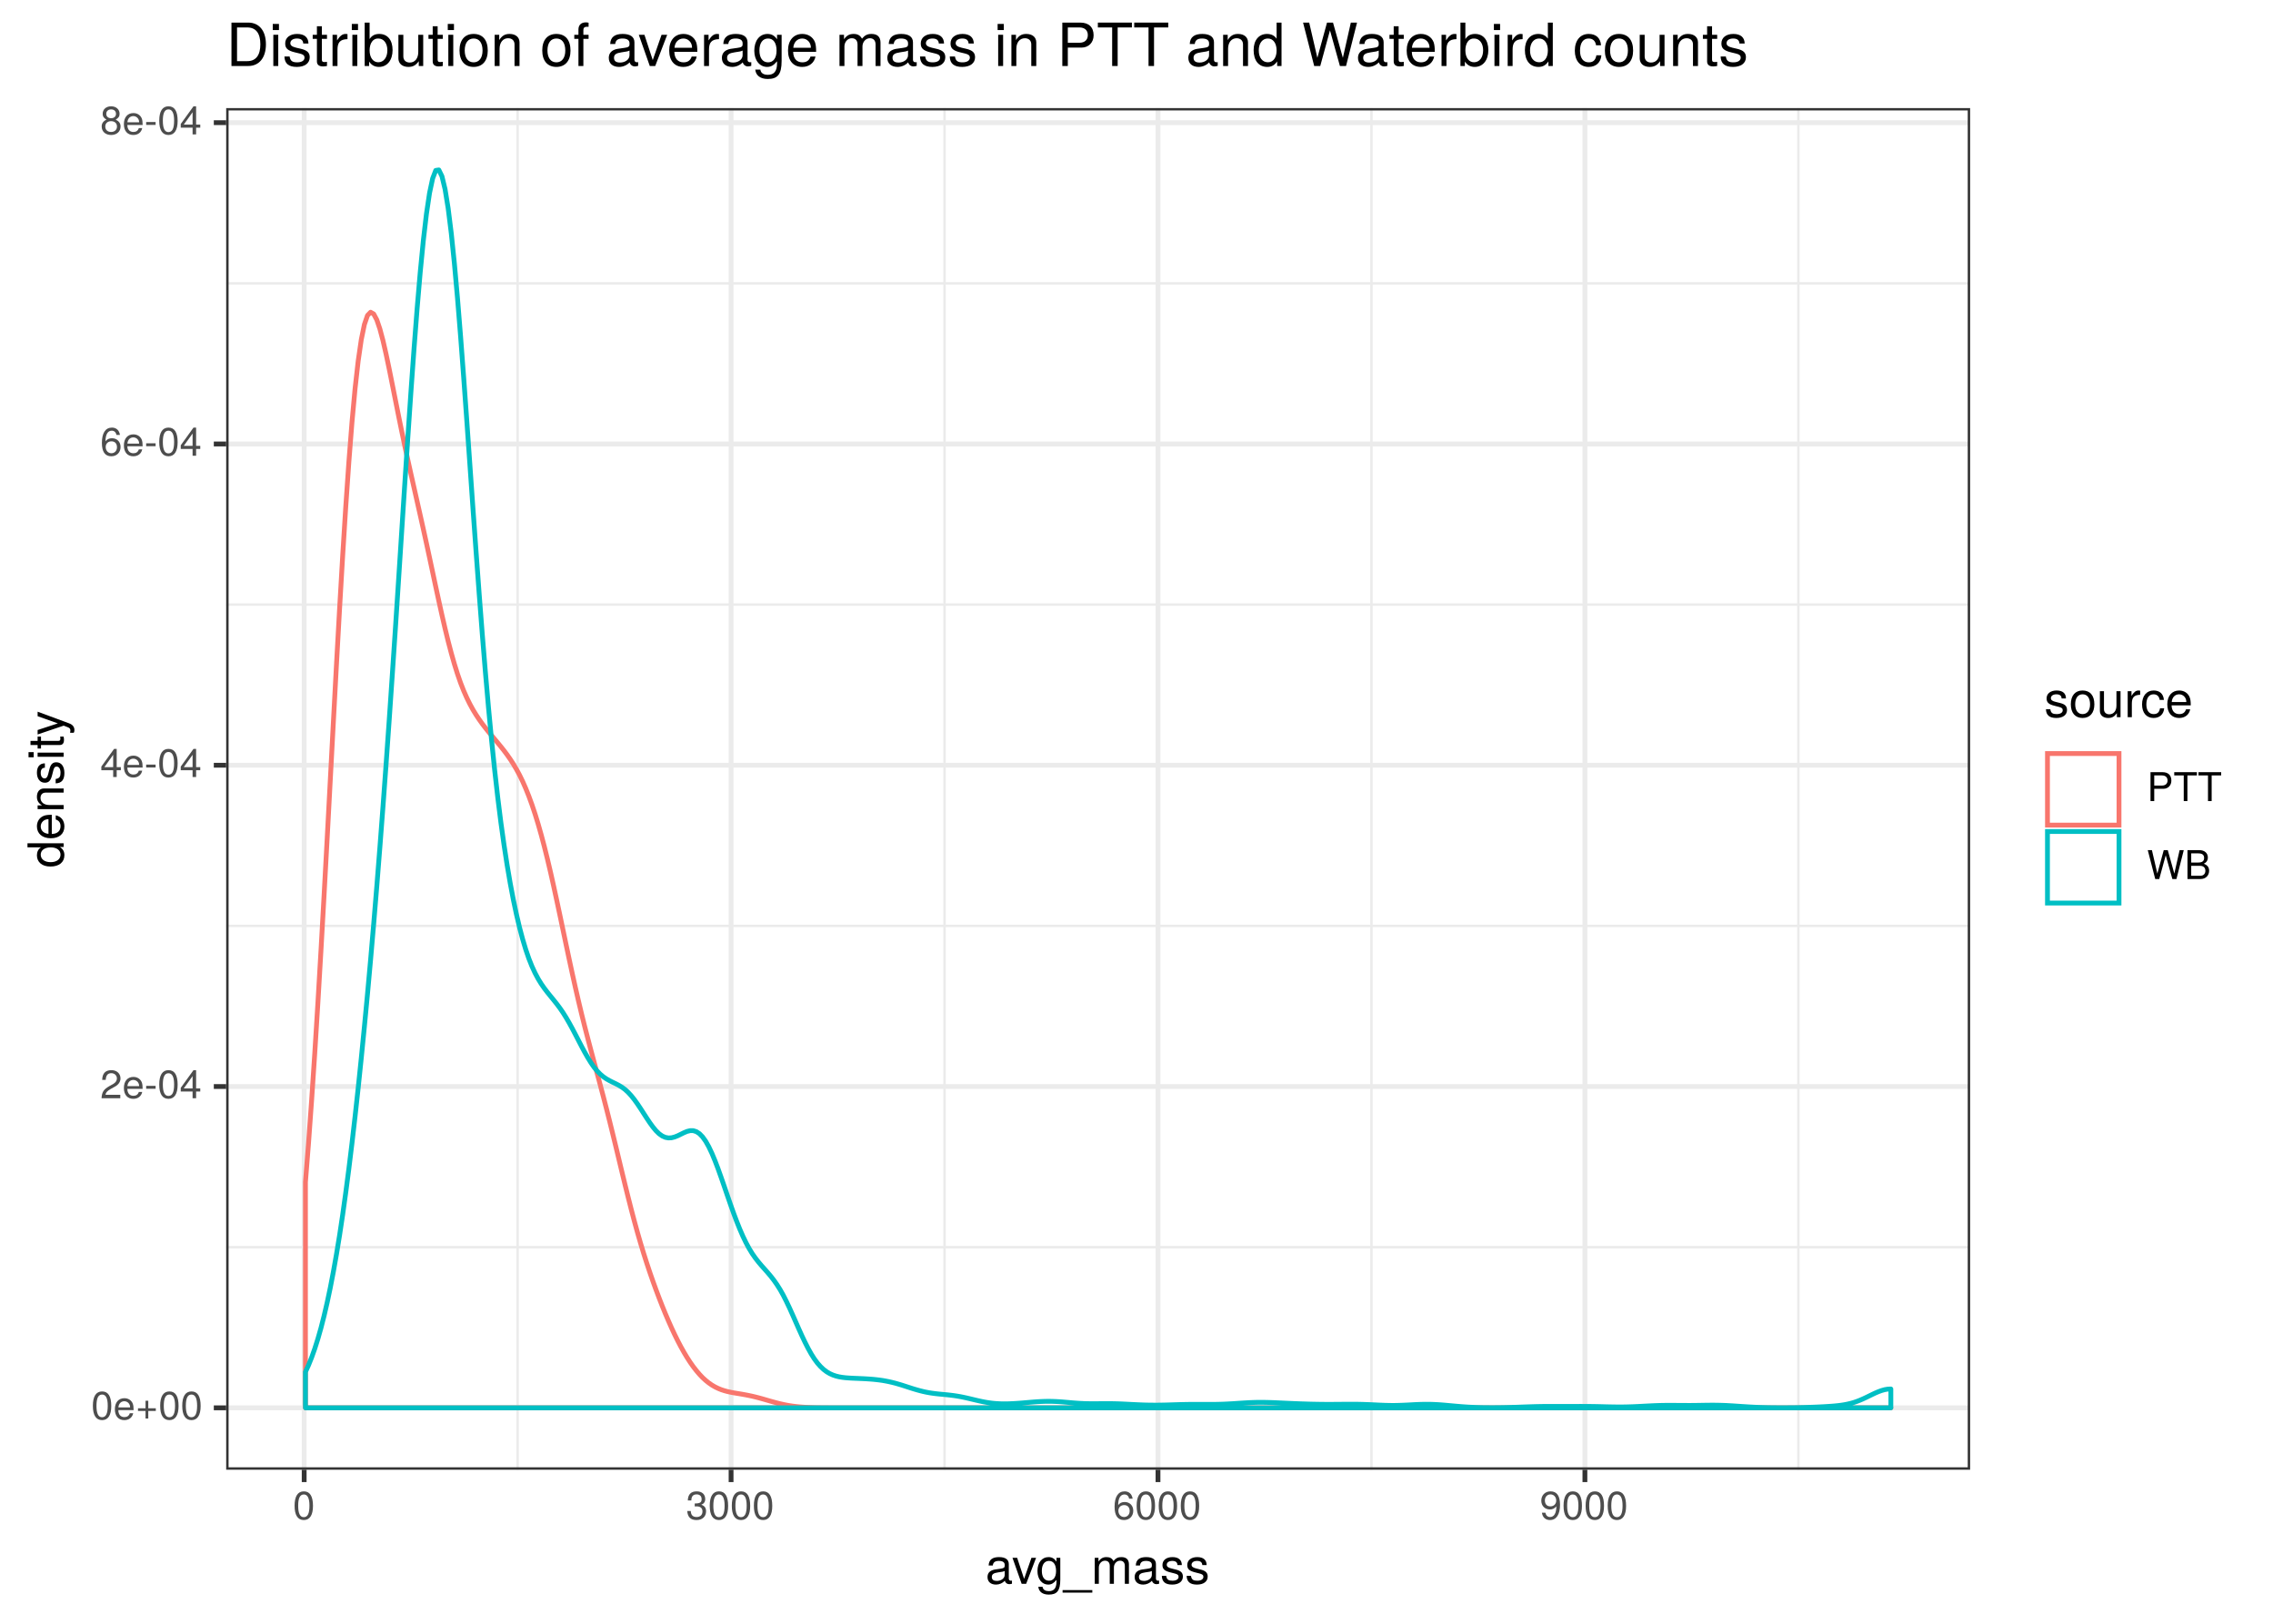 <?xml version="1.0" encoding="UTF-8"?>
<svg xmlns="http://www.w3.org/2000/svg" xmlns:xlink="http://www.w3.org/1999/xlink" width="504pt" height="360pt" viewBox="0 0 504 360" version="1.1">
<defs>
<g>
<symbol overflow="visible" id="glyph0-0">
<path style="stroke:none;" d=""/>
</symbol>
<symbol overflow="visible" id="glyph0-1">
<path style="stroke:none;" d="M 4.453 -3 C 4.453 -5.156 3.781 -6.234 2.422 -6.234 C 1.078 -6.234 0.375 -5.141 0.375 -3.047 C 0.375 -0.953 1.078 0.125 2.422 0.125 C 3.734 0.125 4.453 -0.953 4.453 -3 Z M 3.672 -3.062 C 3.672 -1.297 3.266 -0.516 2.406 -0.516 C 1.578 -0.516 1.172 -1.344 1.172 -3.047 C 1.172 -4.75 1.578 -5.547 2.422 -5.547 C 3.25 -5.547 3.672 -4.734 3.672 -3.062 Z M 3.672 -3.062 "/>
</symbol>
<symbol overflow="visible" id="glyph0-2">
<path style="stroke:none;" d="M 4.516 -2.094 C 4.516 -2.766 4.453 -3.188 4.328 -3.531 C 4.031 -4.281 3.328 -4.734 2.469 -4.734 C 1.172 -4.734 0.359 -3.797 0.359 -2.281 C 0.359 -0.766 1.156 0.125 2.453 0.125 C 3.5 0.125 4.234 -0.469 4.422 -1.406 L 3.672 -1.406 C 3.469 -0.797 3.062 -0.547 2.469 -0.547 C 1.703 -0.547 1.141 -1.031 1.125 -2.094 Z M 3.734 -2.75 C 3.734 -2.75 3.734 -2.703 3.719 -2.688 L 1.141 -2.688 C 1.203 -3.516 1.719 -4.062 2.453 -4.062 C 3.172 -4.062 3.734 -3.469 3.734 -2.75 Z M 3.734 -2.75 "/>
</symbol>
<symbol overflow="visible" id="glyph0-3">
<path style="stroke:none;" d="M 4.547 -1.906 L 4.547 -2.5 L 2.875 -2.5 L 2.875 -4.172 L 2.266 -4.172 L 2.266 -2.5 L 0.594 -2.5 L 0.594 -1.906 L 2.266 -1.906 L 2.266 -0.234 L 2.875 -0.234 L 2.875 -1.906 Z M 4.547 -1.906 "/>
</symbol>
<symbol overflow="visible" id="glyph0-4">
<path style="stroke:none;" d="M 4.5 -4.406 C 4.5 -5.469 3.672 -6.234 2.5 -6.234 C 1.219 -6.234 0.484 -5.594 0.438 -4.078 L 1.219 -4.078 C 1.281 -5.125 1.703 -5.562 2.469 -5.562 C 3.172 -5.562 3.703 -5.062 3.703 -4.391 C 3.703 -3.891 3.406 -3.469 2.859 -3.156 L 2.047 -2.703 C 0.75 -1.969 0.375 -1.375 0.297 0 L 4.453 0 L 4.453 -0.766 L 1.172 -0.766 C 1.25 -1.281 1.531 -1.594 2.297 -2.047 L 3.172 -2.531 C 4.047 -2.984 4.5 -3.641 4.5 -4.406 Z M 4.5 -4.406 "/>
</symbol>
<symbol overflow="visible" id="glyph0-5">
<path style="stroke:none;" d="M 2.5 -2.109 L 2.5 -2.75 L 0.406 -2.75 L 0.406 -2.109 Z M 2.5 -2.109 "/>
</symbol>
<symbol overflow="visible" id="glyph0-6">
<path style="stroke:none;" d="M 4.578 -1.5 L 4.578 -2.188 L 3.656 -2.188 L 3.656 -6.234 L 3.078 -6.234 L 0.25 -2.312 L 0.25 -1.5 L 2.875 -1.5 L 2.875 0 L 3.656 0 L 3.656 -1.5 Z M 2.875 -2.188 L 0.922 -2.188 L 2.875 -4.922 Z M 2.875 -2.188 "/>
</symbol>
<symbol overflow="visible" id="glyph0-7">
<path style="stroke:none;" d="M 4.516 -1.938 C 4.516 -3.094 3.719 -3.875 2.609 -3.875 C 1.984 -3.875 1.5 -3.641 1.172 -3.188 C 1.172 -4.703 1.672 -5.547 2.562 -5.547 C 3.109 -5.547 3.484 -5.203 3.609 -4.609 L 4.375 -4.609 C 4.234 -5.625 3.562 -6.234 2.609 -6.234 C 1.156 -6.234 0.375 -5.016 0.375 -2.844 C 0.375 -0.891 1.047 0.125 2.469 0.125 C 3.656 0.125 4.516 -0.719 4.516 -1.938 Z M 3.719 -1.875 C 3.719 -1.094 3.188 -0.547 2.484 -0.547 C 1.766 -0.547 1.219 -1.125 1.219 -1.922 C 1.219 -2.688 1.734 -3.188 2.5 -3.188 C 3.25 -3.188 3.719 -2.703 3.719 -1.875 Z M 3.719 -1.875 "/>
</symbol>
<symbol overflow="visible" id="glyph0-8">
<path style="stroke:none;" d="M 4.516 -1.766 C 4.516 -2.453 4.156 -2.938 3.438 -3.281 C 4.078 -3.672 4.297 -3.984 4.297 -4.578 C 4.297 -5.547 3.531 -6.234 2.422 -6.234 C 1.312 -6.234 0.547 -5.547 0.547 -4.578 C 0.547 -4 0.75 -3.672 1.391 -3.281 C 0.672 -2.938 0.328 -2.453 0.328 -1.766 C 0.328 -0.625 1.188 0.125 2.422 0.125 C 3.656 0.125 4.516 -0.625 4.516 -1.766 Z M 3.5 -4.562 C 3.5 -3.969 3.062 -3.594 2.422 -3.594 C 1.766 -3.594 1.344 -3.969 1.344 -4.562 C 1.344 -5.156 1.766 -5.547 2.422 -5.547 C 3.078 -5.547 3.5 -5.156 3.5 -4.562 Z M 3.719 -1.75 C 3.719 -1.016 3.188 -0.547 2.406 -0.547 C 1.641 -0.547 1.125 -1.016 1.125 -1.75 C 1.125 -2.484 1.641 -2.938 2.422 -2.938 C 3.188 -2.938 3.719 -2.484 3.719 -1.75 Z M 3.719 -1.75 "/>
</symbol>
<symbol overflow="visible" id="glyph0-9">
<path style="stroke:none;" d="M 4.453 -1.812 C 4.453 -2.562 4.141 -3.016 3.391 -3.266 C 3.969 -3.5 4.266 -3.891 4.266 -4.516 C 4.266 -5.594 3.547 -6.234 2.359 -6.234 C 1.109 -6.234 0.438 -5.547 0.406 -4.219 L 1.188 -4.219 C 1.203 -5.141 1.578 -5.562 2.375 -5.562 C 3.062 -5.562 3.469 -5.156 3.469 -4.5 C 3.469 -3.828 3.188 -3.547 1.938 -3.547 L 1.938 -2.906 L 2.359 -2.906 C 3.219 -2.906 3.656 -2.5 3.656 -1.797 C 3.656 -1.016 3.172 -0.547 2.359 -0.547 C 1.516 -0.547 1.109 -0.969 1.062 -1.875 L 0.281 -1.875 C 0.375 -0.5 1.062 0.125 2.344 0.125 C 3.625 0.125 4.453 -0.641 4.453 -1.812 Z M 4.453 -1.812 "/>
</symbol>
<symbol overflow="visible" id="glyph0-10">
<path style="stroke:none;" d="M 4.484 -3.266 C 4.484 -5.219 3.797 -6.234 2.375 -6.234 C 1.188 -6.234 0.328 -5.391 0.328 -4.172 C 0.328 -3.016 1.125 -2.219 2.25 -2.219 C 2.844 -2.219 3.266 -2.438 3.672 -2.922 C 3.672 -1.406 3.172 -0.547 2.281 -0.547 C 1.734 -0.547 1.359 -0.891 1.234 -1.5 L 0.469 -1.5 C 0.609 -0.469 1.281 0.125 2.234 0.125 C 3.688 0.125 4.484 -1.109 4.484 -3.266 Z M 3.641 -4.188 C 3.641 -3.422 3.094 -2.906 2.344 -2.906 C 1.594 -2.906 1.125 -3.391 1.125 -4.234 C 1.125 -5.016 1.656 -5.562 2.359 -5.562 C 3.094 -5.562 3.641 -5 3.641 -4.188 Z M 3.641 -4.188 "/>
</symbol>
<symbol overflow="visible" id="glyph0-11">
<path style="stroke:none;" d="M 5.422 -4.531 C 5.422 -5.734 4.719 -6.406 3.453 -6.406 L 0.797 -6.406 L 0.797 0 L 1.625 0 L 1.625 -2.719 L 3.641 -2.719 C 4.688 -2.719 5.422 -3.469 5.422 -4.531 Z M 4.578 -4.562 C 4.578 -3.859 4.109 -3.438 3.328 -3.438 L 1.625 -3.438 L 1.625 -5.688 L 3.328 -5.688 C 4.109 -5.688 4.578 -5.266 4.578 -4.562 Z M 4.578 -4.562 "/>
</symbol>
<symbol overflow="visible" id="glyph0-12">
<path style="stroke:none;" d="M 5.219 -5.688 L 5.219 -6.406 L 0.188 -6.406 L 0.188 -5.688 L 2.297 -5.688 L 2.297 0 L 3.109 0 L 3.109 -5.688 Z M 5.219 -5.688 "/>
</symbol>
<symbol overflow="visible" id="glyph0-13">
<path style="stroke:none;" d="M 8.172 -6.406 L 7.25 -6.406 L 6.078 -1.203 L 4.625 -6.406 L 3.734 -6.406 L 2.312 -1.203 L 1.109 -6.406 L 0.188 -6.406 L 1.844 0 L 2.734 0 L 4.172 -5.266 L 5.641 0 L 6.547 0 Z M 8.172 -6.406 "/>
</symbol>
<symbol overflow="visible" id="glyph0-14">
<path style="stroke:none;" d="M 5.484 -1.828 C 5.484 -2.609 5.125 -3.062 4.312 -3.391 C 4.891 -3.656 5.203 -4.141 5.203 -4.781 C 5.203 -5.719 4.516 -6.406 3.297 -6.406 L 0.688 -6.406 L 0.688 0 L 3.594 0 C 4.734 0 5.484 -0.781 5.484 -1.828 Z M 4.375 -4.672 C 4.375 -4.016 4 -3.656 3.094 -3.656 L 1.516 -3.656 L 1.516 -5.688 L 3.094 -5.688 C 4 -5.688 4.375 -5.328 4.375 -4.672 Z M 4.656 -1.828 C 4.656 -1.203 4.281 -0.719 3.516 -0.719 L 1.516 -0.719 L 1.516 -2.922 L 3.516 -2.922 C 4.281 -2.922 4.656 -2.453 4.656 -1.828 Z M 4.656 -1.828 "/>
</symbol>
<symbol overflow="visible" id="glyph1-0">
<path style="stroke:none;" d=""/>
</symbol>
<symbol overflow="visible" id="glyph1-1">
<path style="stroke:none;" d="M 5.891 -0.016 L 5.891 -0.719 C 5.781 -0.688 5.734 -0.688 5.688 -0.688 C 5.375 -0.688 5.188 -0.859 5.188 -1.141 L 5.188 -4.359 C 5.188 -5.375 4.438 -5.922 3.031 -5.922 C 1.625 -5.922 0.766 -5.391 0.719 -4.062 L 1.641 -4.062 C 1.719 -4.766 2.141 -5.078 2.984 -5.078 C 3.812 -5.078 4.281 -4.781 4.281 -4.219 L 4.281 -3.984 C 4.281 -3.594 4.047 -3.438 3.328 -3.344 C 2.031 -3.172 1.828 -3.141 1.469 -2.984 C 0.797 -2.719 0.469 -2.203 0.469 -1.5 C 0.469 -0.453 1.188 0.172 2.359 0.172 C 3.094 0.172 3.812 -0.141 4.312 -0.688 C 4.406 -0.234 4.812 0.078 5.266 0.078 C 5.438 0.078 5.594 0.062 5.891 -0.016 Z M 4.281 -1.984 C 4.281 -1.172 3.438 -0.641 2.547 -0.641 C 1.844 -0.641 1.422 -0.891 1.422 -1.516 C 1.422 -2.125 1.828 -2.391 2.812 -2.531 C 3.766 -2.656 3.969 -2.703 4.281 -2.844 Z M 4.281 -1.984 "/>
</symbol>
<symbol overflow="visible" id="glyph1-2">
<path style="stroke:none;" d="M 5.344 -5.766 L 4.312 -5.766 L 2.688 -1.094 L 1.141 -5.766 L 0.109 -5.766 L 2.141 0 L 3.141 0 Z M 5.344 -5.766 "/>
</symbol>
<symbol overflow="visible" id="glyph1-3">
<path style="stroke:none;" d="M 5.375 -0.953 L 5.375 -5.766 L 4.531 -5.766 L 4.531 -4.922 C 4.062 -5.609 3.516 -5.922 2.766 -5.922 C 1.312 -5.922 0.312 -4.703 0.312 -2.828 C 0.312 -1.016 1.344 0.172 2.688 0.172 C 3.422 0.172 3.922 -0.141 4.531 -0.875 L 4.531 -0.484 C 4.531 1.047 3.906 1.625 2.844 1.625 C 2.109 1.625 1.547 1.359 1.438 0.656 L 0.5 0.656 C 0.609 1.75 1.453 2.391 2.812 2.391 C 4.609 2.391 5.375 1.594 5.375 -0.953 Z M 4.438 -2.844 C 4.438 -1.469 3.844 -0.688 2.875 -0.688 C 1.875 -0.688 1.281 -1.484 1.281 -2.875 C 1.281 -4.266 1.891 -5.078 2.875 -5.078 C 3.859 -5.078 4.438 -4.25 4.438 -2.844 Z M 4.438 -2.844 "/>
</symbol>
<symbol overflow="visible" id="glyph1-4">
<path style="stroke:none;" d="M 6.359 1.953 L 6.359 1.391 L -0.234 1.391 L -0.234 1.953 Z M 6.359 1.953 "/>
</symbol>
<symbol overflow="visible" id="glyph1-5">
<path style="stroke:none;" d="M 8.359 0 L 8.359 -4.328 C 8.359 -5.359 7.781 -5.922 6.703 -5.922 C 5.938 -5.922 5.484 -5.703 4.938 -5.047 C 4.594 -5.672 4.141 -5.922 3.391 -5.922 C 2.625 -5.922 2.109 -5.641 1.609 -4.953 L 1.609 -5.766 L 0.781 -5.766 L 0.781 0 L 1.688 0 L 1.688 -3.625 C 1.688 -4.453 2.297 -5.125 3.047 -5.125 C 3.734 -5.125 4.109 -4.703 4.109 -3.969 L 4.109 0 L 5.031 0 L 5.031 -3.625 C 5.031 -4.453 5.641 -5.125 6.391 -5.125 C 7.062 -5.125 7.453 -4.703 7.453 -3.969 L 7.453 0 Z M 8.359 0 "/>
</symbol>
<symbol overflow="visible" id="glyph1-6">
<path style="stroke:none;" d="M 5.047 -1.609 C 5.047 -2.469 4.562 -2.906 3.422 -3.172 L 2.547 -3.391 C 1.797 -3.562 1.469 -3.812 1.469 -4.219 C 1.469 -4.734 1.953 -5.078 2.688 -5.078 C 3.438 -5.078 3.828 -4.766 3.844 -4.156 L 4.812 -4.156 C 4.812 -5.297 4.062 -5.922 2.734 -5.922 C 1.391 -5.922 0.516 -5.234 0.516 -4.172 C 0.516 -3.266 0.984 -2.844 2.344 -2.516 L 3.203 -2.297 C 3.844 -2.141 4.094 -1.953 4.094 -1.547 C 4.094 -1 3.547 -0.688 2.75 -0.688 C 1.922 -0.688 1.469 -0.875 1.344 -1.766 L 0.375 -1.766 C 0.422 -0.422 1.172 0.172 2.672 0.172 C 4.125 0.172 5.047 -0.5 5.047 -1.609 Z M 5.047 -1.609 "/>
</symbol>
<symbol overflow="visible" id="glyph1-7">
<path style="stroke:none;" d="M 5.609 -2.844 C 5.609 -4.828 4.656 -5.922 2.984 -5.922 C 1.375 -5.922 0.391 -4.812 0.391 -2.875 C 0.391 -0.953 1.359 0.172 3 0.172 C 4.625 0.172 5.609 -0.953 5.609 -2.844 Z M 4.656 -2.844 C 4.656 -1.5 4.016 -0.688 3 -0.688 C 1.984 -0.688 1.359 -1.484 1.359 -2.875 C 1.359 -4.266 1.984 -5.078 3 -5.078 C 4.031 -5.078 4.656 -4.281 4.656 -2.844 Z M 4.656 -2.844 "/>
</symbol>
<symbol overflow="visible" id="glyph1-8">
<path style="stroke:none;" d="M 5.297 0 L 5.297 -5.766 L 4.391 -5.766 L 4.391 -2.578 C 4.391 -1.406 3.766 -0.641 2.812 -0.641 C 2.094 -0.641 1.625 -1.078 1.625 -1.766 L 1.625 -5.766 L 0.719 -5.766 L 0.719 -1.406 C 0.719 -0.453 1.438 0.172 2.547 0.172 C 3.406 0.172 3.938 -0.125 4.484 -0.891 L 4.484 0 Z M 5.297 0 "/>
</symbol>
<symbol overflow="visible" id="glyph1-9">
<path style="stroke:none;" d="M 3.531 -4.969 L 3.531 -5.891 C 3.375 -5.922 3.297 -5.922 3.172 -5.922 C 2.578 -5.922 2.141 -5.578 1.609 -4.719 L 1.609 -5.766 L 0.766 -5.766 L 0.766 0 L 1.688 0 L 1.688 -2.984 C 1.688 -4.297 2.109 -4.938 3.531 -4.969 Z M 3.531 -4.969 "/>
</symbol>
<symbol overflow="visible" id="glyph1-10">
<path style="stroke:none;" d="M 5.25 -1.984 L 4.328 -1.984 C 4.172 -1.062 3.703 -0.688 2.922 -0.688 C 1.906 -0.688 1.297 -1.469 1.297 -2.828 C 1.297 -4.266 1.891 -5.078 2.891 -5.078 C 3.656 -5.078 4.141 -4.625 4.25 -3.828 L 5.188 -3.828 C 5.078 -5.234 4.188 -5.922 2.906 -5.922 C 1.359 -5.922 0.344 -4.734 0.344 -2.828 C 0.344 -0.969 1.328 0.172 2.891 0.172 C 4.266 0.172 5.141 -0.656 5.25 -1.984 Z M 5.25 -1.984 "/>
</symbol>
<symbol overflow="visible" id="glyph1-11">
<path style="stroke:none;" d="M 5.641 -2.625 C 5.641 -3.453 5.578 -3.984 5.406 -4.406 C 5.031 -5.359 4.156 -5.922 3.078 -5.922 C 1.469 -5.922 0.438 -4.734 0.438 -2.844 C 0.438 -0.953 1.438 0.172 3.062 0.172 C 4.375 0.172 5.297 -0.578 5.516 -1.75 L 4.594 -1.75 C 4.344 -0.984 3.828 -0.688 3.094 -0.688 C 2.141 -0.688 1.422 -1.297 1.391 -2.625 Z M 4.656 -3.438 C 4.656 -3.438 4.656 -3.391 4.656 -3.359 L 1.422 -3.359 C 1.5 -4.391 2.141 -5.078 3.062 -5.078 C 3.969 -5.078 4.656 -4.328 4.656 -3.438 Z M 4.656 -3.438 "/>
</symbol>
<symbol overflow="visible" id="glyph2-0">
<path style="stroke:none;" d=""/>
</symbol>
<symbol overflow="visible" id="glyph2-1">
<path style="stroke:none;" d="M 0 -5.438 L -8.016 -5.438 L -8.016 -4.531 L -5.031 -4.531 C -5.625 -4.141 -5.922 -3.531 -5.922 -2.766 C -5.922 -1.266 -4.781 -0.281 -2.938 -0.281 C -0.984 -0.281 0.172 -1.25 0.172 -2.797 C 0.172 -3.594 -0.125 -4.141 -0.844 -4.625 L 0 -4.625 Z M -2.859 -4.531 C -1.531 -4.531 -0.688 -3.891 -0.688 -2.922 C -0.688 -1.906 -1.547 -1.25 -2.875 -1.25 C -4.219 -1.25 -5.078 -1.906 -5.078 -2.922 C -5.078 -3.906 -4.188 -4.531 -2.859 -4.531 Z M -2.859 -4.531 "/>
</symbol>
<symbol overflow="visible" id="glyph2-2">
<path style="stroke:none;" d="M -2.625 -5.641 C -3.453 -5.641 -3.984 -5.578 -4.406 -5.406 C -5.359 -5.031 -5.922 -4.156 -5.922 -3.078 C -5.922 -1.469 -4.734 -0.438 -2.844 -0.438 C -0.953 -0.438 0.172 -1.438 0.172 -3.062 C 0.172 -4.375 -0.578 -5.297 -1.75 -5.516 L -1.75 -4.594 C -0.984 -4.344 -0.688 -3.828 -0.688 -3.094 C -0.688 -2.141 -1.297 -1.422 -2.625 -1.391 Z M -3.438 -4.656 C -3.438 -4.656 -3.391 -4.656 -3.359 -4.656 L -3.359 -1.422 C -4.391 -1.5 -5.078 -2.141 -5.078 -3.062 C -5.078 -3.969 -4.328 -4.656 -3.438 -4.656 Z M -3.438 -4.656 "/>
</symbol>
<symbol overflow="visible" id="glyph2-3">
<path style="stroke:none;" d="M 0 -5.359 L -4.359 -5.359 C -5.312 -5.359 -5.922 -4.641 -5.922 -3.531 C -5.922 -2.672 -5.594 -2.125 -4.797 -1.609 L -5.766 -1.609 L -5.766 -0.766 L 0 -0.766 L 0 -1.688 L -3.172 -1.688 C -4.359 -1.688 -5.125 -2.328 -5.125 -3.25 C -5.125 -3.984 -4.688 -4.438 -4 -4.438 L 0 -4.438 Z M 0 -5.359 "/>
</symbol>
<symbol overflow="visible" id="glyph2-4">
<path style="stroke:none;" d="M -1.609 -5.047 C -2.469 -5.047 -2.906 -4.562 -3.172 -3.422 L -3.391 -2.547 C -3.562 -1.797 -3.812 -1.469 -4.219 -1.469 C -4.734 -1.469 -5.078 -1.953 -5.078 -2.688 C -5.078 -3.438 -4.766 -3.828 -4.156 -3.844 L -4.156 -4.812 C -5.297 -4.812 -5.922 -4.062 -5.922 -2.734 C -5.922 -1.391 -5.234 -0.516 -4.172 -0.516 C -3.266 -0.516 -2.844 -0.984 -2.516 -2.344 L -2.297 -3.203 C -2.141 -3.844 -1.953 -4.094 -1.547 -4.094 C -1 -4.094 -0.688 -3.547 -0.688 -2.75 C -0.688 -1.922 -0.875 -1.469 -1.766 -1.344 L -1.766 -0.375 C -0.422 -0.422 0.172 -1.172 0.172 -2.672 C 0.172 -4.125 -0.5 -5.047 -1.609 -5.047 Z M -1.609 -5.047 "/>
</symbol>
<symbol overflow="visible" id="glyph2-5">
<path style="stroke:none;" d="M 0 -1.688 L -5.766 -1.688 L -5.766 -0.766 L 0 -0.766 Z M -6.641 -1.797 L -7.781 -1.797 L -7.781 -0.656 L -6.641 -0.656 Z M -6.641 -1.797 "/>
</symbol>
<symbol overflow="visible" id="glyph2-6">
<path style="stroke:none;" d="M 0 -2.797 L -0.766 -2.797 C -0.734 -2.672 -0.719 -2.531 -0.719 -2.359 C -0.719 -1.953 -0.844 -1.844 -1.25 -1.844 L -5.016 -1.844 L -5.016 -2.797 L -5.766 -2.797 L -5.766 -1.844 L -7.344 -1.844 L -7.344 -0.938 L -5.766 -0.938 L -5.766 -0.156 L -5.016 -0.156 L -5.016 -0.938 L -0.844 -0.938 C -0.25 -0.938 0.078 -1.328 0.078 -2.047 C 0.078 -2.266 0.062 -2.484 0 -2.797 Z M 0 -2.797 "/>
</symbol>
<symbol overflow="visible" id="glyph2-7">
<path style="stroke:none;" d="M -5.766 -5.266 L -5.766 -4.266 L -1.281 -2.672 L -5.766 -1.203 L -5.766 -0.219 L 0.016 -2.172 L 0.938 -1.812 C 1.344 -1.656 1.5 -1.469 1.5 -1.078 C 1.5 -0.953 1.469 -0.797 1.438 -0.594 L 2.25 -0.594 C 2.359 -0.781 2.391 -0.969 2.391 -1.203 C 2.391 -1.859 2.031 -2.391 1.203 -2.688 Z M -5.766 -5.266 "/>
</symbol>
<symbol overflow="visible" id="glyph3-0">
<path style="stroke:none;" d=""/>
</symbol>
<symbol overflow="visible" id="glyph3-1">
<path style="stroke:none;" d="M 8.812 -4.812 C 8.812 -7.797 7.328 -9.625 4.891 -9.625 L 1.172 -9.625 L 1.172 0 L 4.891 0 C 7.312 0 8.812 -1.828 8.812 -4.812 Z M 7.578 -4.812 C 7.578 -2.375 6.578 -1.078 4.672 -1.078 L 2.406 -1.078 L 2.406 -8.547 L 4.672 -8.547 C 6.578 -8.547 7.578 -7.266 7.578 -4.812 Z M 7.578 -4.812 "/>
</symbol>
<symbol overflow="visible" id="glyph3-2">
<path style="stroke:none;" d="M 2.016 0 L 2.016 -6.922 L 0.922 -6.922 L 0.922 0 Z M 2.172 -7.969 L 2.172 -9.328 L 0.797 -9.328 L 0.797 -7.969 Z M 2.172 -7.969 "/>
</symbol>
<symbol overflow="visible" id="glyph3-3">
<path style="stroke:none;" d="M 6.062 -1.938 C 6.062 -2.969 5.484 -3.484 4.109 -3.812 L 3.047 -4.062 C 2.156 -4.281 1.766 -4.562 1.766 -5.062 C 1.766 -5.688 2.344 -6.094 3.234 -6.094 C 4.125 -6.094 4.594 -5.719 4.625 -4.984 L 5.781 -4.984 C 5.766 -6.344 4.875 -7.109 3.281 -7.109 C 1.656 -7.109 0.625 -6.281 0.625 -5 C 0.625 -3.922 1.172 -3.406 2.812 -3.016 L 3.844 -2.766 C 4.609 -2.578 4.906 -2.344 4.906 -1.844 C 4.906 -1.203 4.266 -0.812 3.297 -0.812 C 2.312 -0.812 1.75 -1.062 1.609 -2.109 L 0.453 -2.109 C 0.5 -0.516 1.406 0.203 3.203 0.203 C 4.953 0.203 6.062 -0.609 6.062 -1.938 Z M 6.062 -1.938 "/>
</symbol>
<symbol overflow="visible" id="glyph3-4">
<path style="stroke:none;" d="M 3.359 0 L 3.359 -0.922 C 3.203 -0.891 3.031 -0.875 2.828 -0.875 C 2.344 -0.875 2.219 -1 2.219 -1.484 L 2.219 -6.016 L 3.359 -6.016 L 3.359 -6.922 L 2.219 -6.922 L 2.219 -8.812 L 1.125 -8.812 L 1.125 -6.922 L 0.188 -6.922 L 0.188 -6.016 L 1.125 -6.016 L 1.125 -1 C 1.125 -0.297 1.594 0.094 2.453 0.094 C 2.719 0.094 2.984 0.062 3.359 0 Z M 3.359 0 "/>
</symbol>
<symbol overflow="visible" id="glyph3-5">
<path style="stroke:none;" d="M 4.234 -5.953 L 4.234 -7.078 C 4.047 -7.109 3.969 -7.109 3.812 -7.109 C 3.109 -7.109 2.562 -6.688 1.922 -5.672 L 1.922 -6.922 L 0.922 -6.922 L 0.922 0 L 2.016 0 L 2.016 -3.594 C 2.016 -5.156 2.531 -5.922 4.234 -5.953 Z M 4.234 -5.953 "/>
</symbol>
<symbol overflow="visible" id="glyph3-6">
<path style="stroke:none;" d="M 6.906 -3.531 C 6.906 -5.781 5.766 -7.109 3.953 -7.109 C 3 -7.109 2.328 -6.766 1.812 -5.984 L 1.812 -9.625 L 0.719 -9.625 L 0.719 0 L 1.703 0 L 1.703 -0.984 C 2.234 -0.188 2.938 0.203 3.891 0.203 C 5.719 0.203 6.906 -1.297 6.906 -3.531 Z M 5.75 -3.469 C 5.75 -1.906 4.938 -0.828 3.734 -0.828 C 2.578 -0.828 1.812 -1.891 1.812 -3.453 C 1.812 -5.078 2.578 -6.141 3.734 -6.094 C 4.969 -6.094 5.75 -5.016 5.75 -3.469 Z M 5.75 -3.469 "/>
</symbol>
<symbol overflow="visible" id="glyph3-7">
<path style="stroke:none;" d="M 6.359 0 L 6.359 -6.922 L 5.266 -6.922 L 5.266 -3.109 C 5.266 -1.688 4.531 -0.766 3.375 -0.766 C 2.516 -0.766 1.953 -1.297 1.953 -2.125 L 1.953 -6.922 L 0.859 -6.922 L 0.859 -1.688 C 0.859 -0.547 1.719 0.203 3.062 0.203 C 4.078 0.203 4.734 -0.156 5.375 -1.062 L 5.375 0 Z M 6.359 0 "/>
</symbol>
<symbol overflow="visible" id="glyph3-8">
<path style="stroke:none;" d="M 6.734 -3.406 C 6.734 -5.797 5.578 -7.109 3.594 -7.109 C 1.656 -7.109 0.469 -5.781 0.469 -3.453 C 0.469 -1.141 1.641 0.203 3.609 0.203 C 5.547 0.203 6.734 -1.141 6.734 -3.406 Z M 5.578 -3.422 C 5.578 -1.797 4.812 -0.812 3.609 -0.812 C 2.375 -0.812 1.625 -1.781 1.625 -3.453 C 1.625 -5.125 2.375 -6.094 3.609 -6.094 C 4.844 -6.094 5.578 -5.141 5.578 -3.422 Z M 5.578 -3.422 "/>
</symbol>
<symbol overflow="visible" id="glyph3-9">
<path style="stroke:none;" d="M 6.438 0 L 6.438 -5.234 C 6.438 -6.375 5.578 -7.109 4.234 -7.109 C 3.203 -7.109 2.547 -6.719 1.938 -5.75 L 1.938 -6.922 L 0.922 -6.922 L 0.922 0 L 2.016 0 L 2.016 -3.812 C 2.016 -5.234 2.781 -6.156 3.906 -6.156 C 4.781 -6.156 5.328 -5.625 5.328 -4.797 L 5.328 0 Z M 6.438 0 "/>
</symbol>
<symbol overflow="visible" id="glyph3-10">
<path style="stroke:none;" d=""/>
</symbol>
<symbol overflow="visible" id="glyph3-11">
<path style="stroke:none;" d="M 3.406 -6.016 L 3.406 -6.922 L 2.25 -6.922 L 2.25 -8 C 2.25 -8.469 2.516 -8.703 3.031 -8.703 C 3.109 -8.703 3.156 -8.703 3.406 -8.688 L 3.406 -9.594 C 3.156 -9.656 3.016 -9.672 2.781 -9.672 C 1.766 -9.672 1.156 -9.078 1.156 -8.094 L 1.156 -6.922 L 0.234 -6.922 L 0.234 -6.016 L 1.156 -6.016 L 1.156 0 L 2.25 0 L 2.25 -6.016 Z M 3.406 -6.016 "/>
</symbol>
<symbol overflow="visible" id="glyph3-12">
<path style="stroke:none;" d="M 7.062 -0.031 L 7.062 -0.859 C 6.938 -0.828 6.891 -0.828 6.828 -0.828 C 6.438 -0.828 6.234 -1.031 6.234 -1.375 L 6.234 -5.234 C 6.234 -6.453 5.328 -7.109 3.625 -7.109 C 1.953 -7.109 0.922 -6.469 0.859 -4.875 L 1.969 -4.875 C 2.062 -5.719 2.562 -6.094 3.594 -6.094 C 4.578 -6.094 5.141 -5.734 5.141 -5.062 L 5.141 -4.781 C 5.141 -4.312 4.859 -4.125 3.984 -4.016 C 2.422 -3.812 2.188 -3.766 1.766 -3.594 C 0.969 -3.266 0.547 -2.641 0.547 -1.797 C 0.547 -0.547 1.422 0.203 2.828 0.203 C 3.703 0.203 4.562 -0.172 5.172 -0.812 C 5.297 -0.297 5.766 0.094 6.312 0.094 C 6.531 0.094 6.703 0.062 7.062 -0.031 Z M 5.141 -2.391 C 5.141 -1.406 4.125 -0.766 3.062 -0.766 C 2.203 -0.766 1.703 -1.062 1.703 -1.828 C 1.703 -2.547 2.188 -2.859 3.359 -3.031 C 4.531 -3.188 4.766 -3.25 5.141 -3.422 Z M 5.141 -2.391 "/>
</symbol>
<symbol overflow="visible" id="glyph3-13">
<path style="stroke:none;" d="M 6.422 -6.922 L 5.172 -6.922 L 3.219 -1.312 L 1.375 -6.922 L 0.125 -6.922 L 2.562 0 L 3.766 0 Z M 6.422 -6.922 "/>
</symbol>
<symbol overflow="visible" id="glyph3-14">
<path style="stroke:none;" d="M 6.766 -3.141 C 6.766 -4.141 6.688 -4.781 6.5 -5.297 C 6.047 -6.438 4.984 -7.109 3.703 -7.109 C 1.766 -7.109 0.531 -5.688 0.531 -3.422 C 0.531 -1.156 1.734 0.203 3.672 0.203 C 5.25 0.203 6.344 -0.703 6.625 -2.094 L 5.516 -2.094 C 5.219 -1.188 4.594 -0.812 3.703 -0.812 C 2.562 -0.812 1.703 -1.562 1.672 -3.141 Z M 5.594 -4.125 C 5.594 -4.125 5.594 -4.062 5.578 -4.047 L 1.703 -4.047 C 1.797 -5.266 2.578 -6.094 3.688 -6.094 C 4.766 -6.094 5.594 -5.203 5.594 -4.125 Z M 5.594 -4.125 "/>
</symbol>
<symbol overflow="visible" id="glyph3-15">
<path style="stroke:none;" d="M 6.453 -1.141 L 6.453 -6.922 L 5.438 -6.922 L 5.438 -5.922 C 4.891 -6.734 4.219 -7.109 3.328 -7.109 C 1.578 -7.109 0.391 -5.641 0.391 -3.391 C 0.391 -1.219 1.609 0.203 3.234 0.203 C 4.109 0.203 4.719 -0.172 5.438 -1.047 L 5.438 -0.578 C 5.438 1.25 4.688 1.953 3.406 1.953 C 2.531 1.953 1.859 1.641 1.734 0.797 L 0.609 0.797 C 0.719 2.094 1.75 2.875 3.359 2.875 C 5.531 2.875 6.453 1.922 6.453 -1.141 Z M 5.328 -3.422 C 5.328 -1.766 4.625 -0.812 3.453 -0.812 C 2.25 -0.812 1.531 -1.781 1.531 -3.453 C 1.531 -5.125 2.266 -6.094 3.453 -6.094 C 4.641 -6.094 5.328 -5.094 5.328 -3.422 Z M 5.328 -3.422 "/>
</symbol>
<symbol overflow="visible" id="glyph3-16">
<path style="stroke:none;" d="M 10.031 0 L 10.031 -5.188 C 10.031 -6.438 9.344 -7.109 8.047 -7.109 C 7.125 -7.109 6.578 -6.844 5.922 -6.062 C 5.516 -6.797 4.969 -7.109 4.062 -7.109 C 3.141 -7.109 2.531 -6.766 1.938 -5.938 L 1.938 -6.922 L 0.938 -6.922 L 0.938 0 L 2.031 0 L 2.031 -4.344 C 2.031 -5.344 2.766 -6.156 3.656 -6.156 C 4.469 -6.156 4.938 -5.656 4.938 -4.766 L 4.938 0 L 6.031 0 L 6.031 -4.344 C 6.031 -5.344 6.766 -6.156 7.672 -6.156 C 8.469 -6.156 8.938 -5.641 8.938 -4.766 L 8.938 0 Z M 10.031 0 "/>
</symbol>
<symbol overflow="visible" id="glyph3-17">
<path style="stroke:none;" d="M 8.141 -6.797 C 8.141 -8.609 7.078 -9.625 5.172 -9.625 L 1.203 -9.625 L 1.203 0 L 2.422 0 L 2.422 -4.078 L 5.453 -4.078 C 7.031 -4.078 8.141 -5.203 8.141 -6.797 Z M 6.859 -6.859 C 6.859 -5.797 6.172 -5.156 4.984 -5.156 L 2.422 -5.156 L 2.422 -8.547 L 4.984 -8.547 C 6.172 -8.547 6.859 -7.906 6.859 -6.859 Z M 6.859 -6.859 "/>
</symbol>
<symbol overflow="visible" id="glyph3-18">
<path style="stroke:none;" d="M 7.828 -8.547 L 7.828 -9.625 L 0.281 -9.625 L 0.281 -8.547 L 3.453 -8.547 L 3.453 0 L 4.672 0 L 4.672 -8.547 Z M 7.828 -8.547 "/>
</symbol>
<symbol overflow="visible" id="glyph3-19">
<path style="stroke:none;" d="M 6.531 0 L 6.531 -9.625 L 5.438 -9.625 L 5.438 -6.047 C 4.984 -6.75 4.234 -7.109 3.312 -7.109 C 1.516 -7.109 0.344 -5.734 0.344 -3.531 C 0.344 -1.188 1.484 0.203 3.359 0.203 C 4.297 0.203 4.969 -0.156 5.562 -1.016 L 5.562 0 Z M 5.438 -3.438 C 5.438 -1.828 4.672 -0.828 3.516 -0.828 C 2.297 -0.828 1.484 -1.844 1.484 -3.453 C 1.484 -5.062 2.297 -6.094 3.5 -6.094 C 4.688 -6.094 5.438 -5.031 5.438 -3.438 Z M 5.438 -3.438 "/>
</symbol>
<symbol overflow="visible" id="glyph3-20">
<path style="stroke:none;" d="M 12.266 -9.625 L 10.891 -9.625 L 9.125 -1.812 L 6.938 -9.625 L 5.609 -9.625 L 3.469 -1.812 L 1.656 -9.625 L 0.297 -9.625 L 2.766 0 L 4.109 0 L 6.266 -7.906 L 8.469 0 L 9.828 0 Z M 12.266 -9.625 "/>
</symbol>
<symbol overflow="visible" id="glyph3-21">
<path style="stroke:none;" d="M 6.297 -2.375 L 5.188 -2.375 C 5 -1.266 4.438 -0.812 3.5 -0.812 C 2.281 -0.812 1.562 -1.75 1.562 -3.391 C 1.562 -5.125 2.266 -6.094 3.469 -6.094 C 4.391 -6.094 4.984 -5.562 5.109 -4.594 L 6.219 -4.594 C 6.094 -6.281 5.031 -7.109 3.484 -7.109 C 1.625 -7.109 0.406 -5.688 0.406 -3.391 C 0.406 -1.156 1.594 0.203 3.469 0.203 C 5.125 0.203 6.172 -0.797 6.297 -2.375 Z M 6.297 -2.375 "/>
</symbol>
</g>
<clipPath id="clip1">
  <path d="M 50.152 23.957 L 436.844 23.957 L 436.844 325.848 L 50.152 325.848 Z M 50.152 23.957 "/>
</clipPath>
<clipPath id="clip2">
  <path d="M 50.152 276 L 436.844 276 L 436.844 277 L 50.152 277 Z M 50.152 276 "/>
</clipPath>
<clipPath id="clip3">
  <path d="M 50.152 205 L 436.844 205 L 436.844 206 L 50.152 206 Z M 50.152 205 "/>
</clipPath>
<clipPath id="clip4">
  <path d="M 50.152 133 L 436.844 133 L 436.844 135 L 50.152 135 Z M 50.152 133 "/>
</clipPath>
<clipPath id="clip5">
  <path d="M 50.152 62 L 436.844 62 L 436.844 64 L 50.152 64 Z M 50.152 62 "/>
</clipPath>
<clipPath id="clip6">
  <path d="M 114 23.957 L 116 23.957 L 116 325.848 L 114 325.848 Z M 114 23.957 "/>
</clipPath>
<clipPath id="clip7">
  <path d="M 209 23.957 L 210 23.957 L 210 325.848 L 209 325.848 Z M 209 23.957 "/>
</clipPath>
<clipPath id="clip8">
  <path d="M 303 23.957 L 305 23.957 L 305 325.848 L 303 325.848 Z M 303 23.957 "/>
</clipPath>
<clipPath id="clip9">
  <path d="M 398 23.957 L 400 23.957 L 400 325.848 L 398 325.848 Z M 398 23.957 "/>
</clipPath>
<clipPath id="clip10">
  <path d="M 50.152 311 L 436.844 311 L 436.844 313 L 50.152 313 Z M 50.152 311 "/>
</clipPath>
<clipPath id="clip11">
  <path d="M 50.152 240 L 436.844 240 L 436.844 242 L 50.152 242 Z M 50.152 240 "/>
</clipPath>
<clipPath id="clip12">
  <path d="M 50.152 169 L 436.844 169 L 436.844 171 L 50.152 171 Z M 50.152 169 "/>
</clipPath>
<clipPath id="clip13">
  <path d="M 50.152 97 L 436.844 97 L 436.844 99 L 50.152 99 Z M 50.152 97 "/>
</clipPath>
<clipPath id="clip14">
  <path d="M 50.152 26 L 436.844 26 L 436.844 28 L 50.152 28 Z M 50.152 26 "/>
</clipPath>
<clipPath id="clip15">
  <path d="M 66 23.957 L 68 23.957 L 68 325.848 L 66 325.848 Z M 66 23.957 "/>
</clipPath>
<clipPath id="clip16">
  <path d="M 161 23.957 L 163 23.957 L 163 325.848 L 161 325.848 Z M 161 23.957 "/>
</clipPath>
<clipPath id="clip17">
  <path d="M 256 23.957 L 258 23.957 L 258 325.848 L 256 325.848 Z M 256 23.957 "/>
</clipPath>
<clipPath id="clip18">
  <path d="M 350 23.957 L 352 23.957 L 352 325.848 L 350 325.848 Z M 350 23.957 "/>
</clipPath>
<clipPath id="clip19">
  <path d="M 50.152 23.957 L 436.844 23.957 L 436.844 325.848 L 50.152 325.848 Z M 50.152 23.957 "/>
</clipPath>
</defs>
<g id="surface4500">
<rect x="0" y="0" width="504" height="360" style="fill:rgb(100%,100%,100%);fill-opacity:1;stroke:none;"/>
<rect x="0" y="0" width="504" height="360" style="fill:rgb(100%,100%,100%);fill-opacity:1;stroke:none;"/>
<path style="fill:none;stroke-width:1.067;stroke-linecap:round;stroke-linejoin:round;stroke:rgb(100%,100%,100%);stroke-opacity:1;stroke-miterlimit:10;" d="M 0 360 L 504 360 L 504 0 L 0 0 Z M 0 360 "/>
<g clip-path="url(#clip1)" clip-rule="nonzero">
<path style=" stroke:none;fill-rule:nonzero;fill:rgb(100%,100%,100%);fill-opacity:1;" d="M 50.152 325.848 L 436.844 325.848 L 436.844 23.957 L 50.152 23.957 Z M 50.152 325.848 "/>
</g>
<g clip-path="url(#clip2)" clip-rule="nonzero">
<path style="fill:none;stroke-width:0.533;stroke-linecap:butt;stroke-linejoin:round;stroke:rgb(92.157%,92.157%,92.157%);stroke-opacity:1;stroke-miterlimit:10;" d="M 50.152 276.512 L 436.844 276.512 "/>
</g>
<g clip-path="url(#clip3)" clip-rule="nonzero">
<path style="fill:none;stroke-width:0.533;stroke-linecap:butt;stroke-linejoin:round;stroke:rgb(92.157%,92.157%,92.157%);stroke-opacity:1;stroke-miterlimit:10;" d="M 50.152 205.281 L 436.844 205.281 "/>
</g>
<g clip-path="url(#clip4)" clip-rule="nonzero">
<path style="fill:none;stroke-width:0.533;stroke-linecap:butt;stroke-linejoin:round;stroke:rgb(92.157%,92.157%,92.157%);stroke-opacity:1;stroke-miterlimit:10;" d="M 50.152 134.047 L 436.844 134.047 "/>
</g>
<g clip-path="url(#clip5)" clip-rule="nonzero">
<path style="fill:none;stroke-width:0.533;stroke-linecap:butt;stroke-linejoin:round;stroke:rgb(92.157%,92.157%,92.157%);stroke-opacity:1;stroke-miterlimit:10;" d="M 50.152 62.816 L 436.844 62.816 "/>
</g>
<g clip-path="url(#clip6)" clip-rule="nonzero">
<path style="fill:none;stroke-width:0.533;stroke-linecap:butt;stroke-linejoin:round;stroke:rgb(92.157%,92.157%,92.157%);stroke-opacity:1;stroke-miterlimit:10;" d="M 114.777 325.848 L 114.777 23.957 "/>
</g>
<g clip-path="url(#clip7)" clip-rule="nonzero">
<path style="fill:none;stroke-width:0.533;stroke-linecap:butt;stroke-linejoin:round;stroke:rgb(92.157%,92.157%,92.157%);stroke-opacity:1;stroke-miterlimit:10;" d="M 209.438 325.848 L 209.438 23.957 "/>
</g>
<g clip-path="url(#clip8)" clip-rule="nonzero">
<path style="fill:none;stroke-width:0.533;stroke-linecap:butt;stroke-linejoin:round;stroke:rgb(92.157%,92.157%,92.157%);stroke-opacity:1;stroke-miterlimit:10;" d="M 304.098 325.848 L 304.098 23.957 "/>
</g>
<g clip-path="url(#clip9)" clip-rule="nonzero">
<path style="fill:none;stroke-width:0.533;stroke-linecap:butt;stroke-linejoin:round;stroke:rgb(92.157%,92.157%,92.157%);stroke-opacity:1;stroke-miterlimit:10;" d="M 398.758 325.848 L 398.758 23.957 "/>
</g>
<g clip-path="url(#clip10)" clip-rule="nonzero">
<path style="fill:none;stroke-width:1.067;stroke-linecap:butt;stroke-linejoin:round;stroke:rgb(92.157%,92.157%,92.157%);stroke-opacity:1;stroke-miterlimit:10;" d="M 50.152 312.129 L 436.844 312.129 "/>
</g>
<g clip-path="url(#clip11)" clip-rule="nonzero">
<path style="fill:none;stroke-width:1.067;stroke-linecap:butt;stroke-linejoin:round;stroke:rgb(92.157%,92.157%,92.157%);stroke-opacity:1;stroke-miterlimit:10;" d="M 50.152 240.895 L 436.844 240.895 "/>
</g>
<g clip-path="url(#clip12)" clip-rule="nonzero">
<path style="fill:none;stroke-width:1.067;stroke-linecap:butt;stroke-linejoin:round;stroke:rgb(92.157%,92.157%,92.157%);stroke-opacity:1;stroke-miterlimit:10;" d="M 50.152 169.664 L 436.844 169.664 "/>
</g>
<g clip-path="url(#clip13)" clip-rule="nonzero">
<path style="fill:none;stroke-width:1.067;stroke-linecap:butt;stroke-linejoin:round;stroke:rgb(92.157%,92.157%,92.157%);stroke-opacity:1;stroke-miterlimit:10;" d="M 50.152 98.434 L 436.844 98.434 "/>
</g>
<g clip-path="url(#clip14)" clip-rule="nonzero">
<path style="fill:none;stroke-width:1.067;stroke-linecap:butt;stroke-linejoin:round;stroke:rgb(92.157%,92.157%,92.157%);stroke-opacity:1;stroke-miterlimit:10;" d="M 50.152 27.199 L 436.844 27.199 "/>
</g>
<g clip-path="url(#clip15)" clip-rule="nonzero">
<path style="fill:none;stroke-width:1.067;stroke-linecap:butt;stroke-linejoin:round;stroke:rgb(92.157%,92.157%,92.157%);stroke-opacity:1;stroke-miterlimit:10;" d="M 67.445 325.848 L 67.445 23.957 "/>
</g>
<g clip-path="url(#clip16)" clip-rule="nonzero">
<path style="fill:none;stroke-width:1.067;stroke-linecap:butt;stroke-linejoin:round;stroke:rgb(92.157%,92.157%,92.157%);stroke-opacity:1;stroke-miterlimit:10;" d="M 162.105 325.848 L 162.105 23.957 "/>
</g>
<g clip-path="url(#clip17)" clip-rule="nonzero">
<path style="fill:none;stroke-width:1.067;stroke-linecap:butt;stroke-linejoin:round;stroke:rgb(92.157%,92.157%,92.157%);stroke-opacity:1;stroke-miterlimit:10;" d="M 256.766 325.848 L 256.766 23.957 "/>
</g>
<g clip-path="url(#clip18)" clip-rule="nonzero">
<path style="fill:none;stroke-width:1.067;stroke-linecap:butt;stroke-linejoin:round;stroke:rgb(92.157%,92.157%,92.157%);stroke-opacity:1;stroke-miterlimit:10;" d="M 351.426 325.848 L 351.426 23.957 "/>
</g>
<path style="fill:none;stroke-width:1.067;stroke-linecap:round;stroke-linejoin:round;stroke:rgb(97.255%,46.275%,42.745%);stroke-opacity:1;stroke-miterlimit:10;" d="M 67.727 262.074 L 68.414 253.422 L 69.102 243.871 L 69.793 233.535 L 70.48 222.477 L 71.168 210.777 L 71.855 198.551 L 72.543 185.926 L 73.23 173.062 L 73.918 160.137 L 74.605 147.355 L 75.297 134.957 L 75.984 123.203 L 76.672 112.281 L 77.359 102.363 L 78.047 93.609 L 78.734 86.137 L 79.422 80.02 L 80.109 75.297 L 80.797 71.949 L 81.488 69.926 L 82.176 69.223 L 82.863 69.621 L 83.551 70.914 L 84.238 72.941 L 84.926 75.535 L 85.613 78.539 L 86.301 81.816 L 86.988 85.238 L 87.68 88.711 L 88.367 92.16 L 89.055 95.523 L 89.742 98.793 L 90.43 101.969 L 91.117 105.074 L 91.805 108.133 L 92.492 111.176 L 93.18 114.23 L 93.871 117.324 L 94.559 120.461 L 95.246 123.648 L 95.934 126.871 L 96.621 130.09 L 97.309 133.266 L 97.996 136.367 L 98.684 139.344 L 99.371 142.164 L 100.062 144.793 L 100.75 147.215 L 101.438 149.418 L 102.125 151.395 L 102.812 153.145 L 103.5 154.707 L 104.188 156.102 L 104.875 157.355 L 105.566 158.488 L 106.254 159.523 L 106.941 160.484 L 107.629 161.383 L 108.316 162.242 L 109.004 163.07 L 109.691 163.887 L 110.379 164.707 L 111.066 165.547 L 111.758 166.418 L 112.445 167.336 L 113.133 168.324 L 113.82 169.387 L 114.508 170.551 L 115.195 171.82 L 115.883 173.234 L 116.57 174.797 L 117.258 176.512 L 117.949 178.398 L 118.637 180.457 L 119.324 182.691 L 120.012 185.109 L 120.699 187.703 L 121.387 190.469 L 122.074 193.387 L 122.762 196.453 L 123.449 199.621 L 124.141 202.859 L 125.516 209.406 L 126.203 212.648 L 126.891 215.828 L 127.578 218.922 L 128.266 221.91 L 128.953 224.789 L 129.641 227.551 L 130.332 230.219 L 131.02 232.824 L 131.707 235.383 L 132.395 237.934 L 133.082 240.496 L 133.77 243.094 L 134.457 245.75 L 135.145 248.465 L 135.832 251.246 L 136.523 254.078 L 137.898 259.797 L 138.586 262.629 L 139.273 265.406 L 139.961 268.105 L 140.648 270.715 L 141.336 273.215 L 142.027 275.605 L 142.715 277.875 L 143.402 280.035 L 144.09 282.098 L 144.777 284.074 L 145.465 285.969 L 146.152 287.793 L 146.84 289.551 L 147.527 291.238 L 148.219 292.859 L 148.906 294.41 L 149.594 295.883 L 150.281 297.273 L 150.969 298.586 L 151.656 299.816 L 152.344 300.965 L 153.031 302.027 L 153.719 303.004 L 154.41 303.895 L 155.098 304.703 L 155.785 305.426 L 156.473 306.055 L 157.16 306.605 L 157.848 307.082 L 158.535 307.484 L 159.223 307.82 L 159.91 308.102 L 160.602 308.328 L 161.289 308.516 L 161.977 308.668 L 162.664 308.801 L 164.039 309.027 L 164.727 309.145 L 165.414 309.27 L 166.102 309.406 L 166.793 309.555 L 167.48 309.719 L 168.168 309.895 L 168.855 310.082 L 169.543 310.277 L 170.918 310.676 L 171.605 310.867 L 172.293 311.051 L 172.984 311.223 L 173.672 311.379 L 174.359 311.52 L 175.047 311.641 L 175.734 311.746 L 176.422 311.832 L 177.109 311.902 L 177.797 311.957 L 178.488 312.004 L 179.176 312.035 L 179.863 312.062 L 180.551 312.082 L 181.238 312.098 L 182.613 312.113 L 183.988 312.121 L 184.68 312.125 L 189.492 312.125 L 190.18 312.129 L 419.266 312.129 L 67.727 312.129 L 67.727 262.074 "/>
<path style="fill:none;stroke-width:1.067;stroke-linecap:round;stroke-linejoin:round;stroke:rgb(0%,74.902%,76.863%);stroke-opacity:1;stroke-miterlimit:10;" d="M 67.727 304.164 L 68.414 302.668 L 69.102 300.957 L 69.793 299.02 L 70.48 296.852 L 71.168 294.434 L 71.855 291.754 L 72.543 288.789 L 73.23 285.535 L 73.918 281.969 L 74.605 278.086 L 75.297 273.871 L 75.984 269.297 L 76.672 264.359 L 77.359 259.082 L 78.047 253.461 L 78.734 247.5 L 79.422 241.207 L 80.109 234.582 L 80.797 227.633 L 81.488 220.359 L 82.176 212.754 L 82.863 204.805 L 83.551 196.48 L 84.238 187.801 L 84.926 178.766 L 85.613 169.371 L 86.301 159.629 L 86.988 149.574 L 87.68 139.246 L 88.367 128.719 L 89.055 118.082 L 89.742 107.453 L 90.43 97.004 L 91.117 86.902 L 91.805 77.309 L 92.492 68.398 L 93.18 60.34 L 93.871 53.293 L 94.559 47.402 L 95.246 42.789 L 95.934 39.559 L 96.621 37.781 L 97.309 37.68 L 97.996 39.082 L 98.684 41.938 L 99.371 46.18 L 100.062 51.707 L 100.75 58.383 L 101.438 66.055 L 102.125 74.543 L 102.812 83.66 L 103.5 93.207 L 104.188 102.988 L 104.875 112.773 L 105.566 122.398 L 106.254 131.719 L 106.941 140.621 L 107.629 149.027 L 108.316 156.879 L 109.004 164.141 L 109.691 170.809 L 110.379 176.895 L 111.066 182.375 L 111.758 187.32 L 112.445 191.789 L 113.133 195.82 L 113.82 199.445 L 114.508 202.703 L 115.195 205.617 L 115.883 208.207 L 116.57 210.496 L 117.258 212.508 L 117.949 214.238 L 118.637 215.727 L 119.324 217.016 L 120.012 218.133 L 120.699 219.121 L 121.387 220.02 L 122.074 220.871 L 122.762 221.711 L 123.449 222.574 L 124.141 223.496 L 124.828 224.496 L 125.516 225.594 L 126.203 226.777 L 126.891 228.031 L 127.578 229.336 L 128.266 230.668 L 128.953 231.992 L 129.641 233.273 L 130.332 234.488 L 131.02 235.602 L 131.707 236.594 L 132.395 237.434 L 133.082 238.141 L 133.77 238.723 L 134.457 239.195 L 135.145 239.586 L 135.832 239.934 L 136.523 240.266 L 137.211 240.625 L 137.898 241.039 L 138.586 241.547 L 139.273 242.176 L 139.961 242.922 L 140.648 243.781 L 141.336 244.738 L 142.027 245.77 L 143.402 247.902 L 144.09 248.926 L 144.777 249.875 L 145.465 250.703 L 146.152 251.371 L 146.84 251.859 L 147.527 252.164 L 148.219 252.293 L 148.906 252.254 L 149.594 252.078 L 150.281 251.805 L 151.656 251.133 L 152.344 250.844 L 153.031 250.676 L 153.719 250.68 L 154.41 250.898 L 155.098 251.352 L 155.785 252.059 L 156.473 253.027 L 157.16 254.246 L 157.848 255.695 L 158.535 257.34 L 159.223 259.145 L 159.91 261.066 L 160.602 263.059 L 161.289 265.07 L 161.977 267.051 L 162.664 268.973 L 163.352 270.805 L 164.039 272.516 L 164.727 274.094 L 165.414 275.52 L 166.102 276.797 L 166.793 277.926 L 167.48 278.91 L 168.168 279.793 L 168.855 280.605 L 169.543 281.379 L 170.23 282.156 L 170.918 282.969 L 171.605 283.855 L 172.293 284.836 L 172.984 285.934 L 173.672 287.156 L 174.359 288.512 L 175.047 289.961 L 175.734 291.48 L 177.109 294.598 L 177.797 296.121 L 178.488 297.574 L 179.176 298.93 L 179.863 300.16 L 180.551 301.254 L 181.238 302.188 L 181.926 302.969 L 182.613 303.617 L 183.301 304.137 L 183.988 304.543 L 184.68 304.855 L 185.367 305.086 L 186.055 305.254 L 186.742 305.371 L 187.43 305.453 L 188.117 305.508 L 188.805 305.551 L 189.492 305.582 L 190.18 305.609 L 190.871 305.641 L 191.559 305.672 L 192.246 305.711 L 192.934 305.758 L 193.621 305.812 L 194.309 305.883 L 194.996 305.965 L 195.684 306.062 L 196.371 306.184 L 197.062 306.32 L 197.75 306.477 L 198.438 306.648 L 199.125 306.844 L 199.812 307.047 L 200.5 307.266 L 201.875 307.711 L 202.562 307.93 L 203.254 308.133 L 203.941 308.324 L 204.629 308.496 L 205.316 308.648 L 206.004 308.777 L 206.691 308.887 L 207.379 308.977 L 208.066 309.055 L 208.758 309.121 L 210.133 309.254 L 210.82 309.332 L 211.508 309.418 L 212.195 309.523 L 212.883 309.641 L 213.57 309.777 L 214.258 309.926 L 214.949 310.086 L 216.324 310.414 L 217.012 310.574 L 217.699 310.723 L 218.387 310.855 L 219.074 310.973 L 219.762 311.07 L 220.449 311.145 L 221.141 311.195 L 221.828 311.23 L 222.516 311.246 L 223.203 311.242 L 223.891 311.223 L 224.578 311.191 L 225.266 311.152 L 225.953 311.105 L 226.641 311.051 L 227.332 310.992 L 228.707 310.875 L 229.395 310.82 L 230.082 310.773 L 230.77 310.734 L 231.457 310.707 L 232.145 310.691 L 232.832 310.691 L 233.523 310.707 L 234.211 310.734 L 234.898 310.773 L 235.586 310.824 L 236.961 310.941 L 237.648 311.004 L 238.336 311.059 L 239.023 311.109 L 239.715 311.148 L 240.402 311.18 L 241.09 311.199 L 241.777 311.211 L 243.152 311.211 L 243.84 311.203 L 244.527 311.199 L 245.219 311.195 L 245.906 311.195 L 246.594 311.203 L 247.281 311.215 L 247.969 311.234 L 248.656 311.262 L 249.344 311.293 L 250.719 311.363 L 251.41 311.398 L 252.785 311.461 L 253.473 311.488 L 254.16 311.508 L 254.848 311.52 L 255.535 311.527 L 256.223 311.531 L 256.91 311.527 L 257.602 311.516 L 258.289 311.504 L 259.664 311.465 L 260.352 311.441 L 261.727 311.402 L 263.102 311.371 L 263.793 311.363 L 265.168 311.355 L 265.855 311.359 L 266.543 311.359 L 267.23 311.363 L 268.605 311.363 L 269.293 311.359 L 269.984 311.348 L 270.672 311.332 L 271.359 311.309 L 272.047 311.277 L 272.734 311.242 L 273.422 311.203 L 274.797 311.109 L 275.484 311.066 L 276.176 311.023 L 276.863 310.984 L 277.551 310.953 L 278.238 310.93 L 278.926 310.914 L 279.613 310.91 L 280.301 310.918 L 280.988 310.93 L 281.68 310.949 L 282.367 310.973 L 286.492 311.16 L 287.18 311.188 L 287.871 311.215 L 288.559 311.242 L 289.246 311.262 L 289.934 311.285 L 290.621 311.305 L 291.309 311.32 L 292.684 311.344 L 293.371 311.352 L 294.062 311.355 L 295.438 311.355 L 296.812 311.348 L 297.5 311.34 L 299.562 311.328 L 300.254 311.332 L 300.941 311.336 L 301.629 311.348 L 302.316 311.367 L 303.004 311.391 L 303.691 311.418 L 305.066 311.48 L 305.754 311.516 L 306.445 311.543 L 307.133 311.57 L 307.82 311.586 L 308.508 311.598 L 309.195 311.598 L 309.883 311.586 L 310.57 311.566 L 311.258 311.539 L 311.949 311.508 L 312.637 311.473 L 313.324 311.434 L 314.012 311.398 L 314.699 311.371 L 315.387 311.352 L 316.074 311.34 L 316.762 311.344 L 317.449 311.355 L 318.141 311.383 L 318.828 311.418 L 319.516 311.465 L 320.203 311.52 L 322.953 311.77 L 323.641 311.828 L 324.332 311.883 L 325.02 311.93 L 325.707 311.973 L 327.082 312.035 L 328.457 312.074 L 329.145 312.086 L 329.832 312.09 L 330.523 312.094 L 331.211 312.094 L 331.898 312.09 L 333.273 312.074 L 334.648 312.043 L 336.023 312.004 L 336.715 311.98 L 337.402 311.953 L 339.465 311.883 L 340.84 311.844 L 342.215 311.82 L 342.906 311.816 L 343.594 311.812 L 345.656 311.812 L 346.344 311.816 L 347.719 311.816 L 348.41 311.812 L 349.785 311.812 L 350.473 311.809 L 352.535 311.82 L 353.223 311.828 L 353.91 311.84 L 354.602 311.855 L 355.289 311.871 L 355.977 311.891 L 356.664 311.906 L 358.039 311.93 L 359.414 311.938 L 360.102 311.93 L 360.793 311.918 L 361.48 311.898 L 362.168 311.875 L 363.543 311.812 L 364.23 311.773 L 366.293 311.668 L 366.984 311.637 L 367.672 311.613 L 368.359 311.594 L 369.047 311.582 L 369.734 311.574 L 370.422 311.574 L 372.484 311.586 L 373.176 311.594 L 373.863 311.594 L 374.551 311.598 L 375.238 311.594 L 376.613 311.578 L 377.988 311.555 L 378.676 311.547 L 379.367 311.539 L 380.055 311.539 L 380.742 311.547 L 381.43 311.562 L 382.117 311.582 L 382.805 311.609 L 384.18 311.688 L 384.871 311.734 L 386.246 311.828 L 387.621 311.914 L 388.309 311.953 L 388.996 311.988 L 389.684 312.02 L 390.371 312.043 L 391.062 312.062 L 391.75 312.078 L 393.125 312.102 L 394.5 312.109 L 395.875 312.109 L 396.562 312.105 L 397.254 312.102 L 397.941 312.094 L 398.629 312.082 L 400.004 312.051 L 400.691 312.031 L 402.066 311.984 L 402.754 311.957 L 403.445 311.926 L 404.133 311.891 L 404.82 311.852 L 405.508 311.809 L 406.195 311.762 L 406.883 311.703 L 407.57 311.633 L 408.258 311.547 L 408.945 311.438 L 409.637 311.305 L 410.324 311.145 L 411.012 310.953 L 411.699 310.719 L 412.387 310.453 L 413.074 310.156 L 413.762 309.836 L 414.449 309.5 L 415.141 309.164 L 415.828 308.84 L 416.516 308.547 L 417.203 308.297 L 417.891 308.102 L 418.578 307.984 L 419.266 307.953 L 419.266 312.129 L 67.727 312.129 L 67.727 304.164 "/>
<g clip-path="url(#clip19)" clip-rule="nonzero">
<path style="fill:none;stroke-width:1.067;stroke-linecap:round;stroke-linejoin:round;stroke:rgb(20%,20%,20%);stroke-opacity:1;stroke-miterlimit:10;" d="M 50.152 325.848 L 436.844 325.848 L 436.844 23.957 L 50.152 23.957 Z M 50.152 325.848 "/>
</g>
<g style="fill:rgb(30.196%,30.196%,30.196%);fill-opacity:1;">
  <use xlink:href="#glyph0-1" x="20.219" y="314.731"/>
  <use xlink:href="#glyph0-2" x="25.111" y="314.731"/>
  <use xlink:href="#glyph0-3" x="30.004" y="314.731"/>
  <use xlink:href="#glyph0-1" x="35.143" y="314.731"/>
  <use xlink:href="#glyph0-1" x="40.035" y="314.731"/>
</g>
<g style="fill:rgb(30.196%,30.196%,30.196%);fill-opacity:1;">
  <use xlink:href="#glyph0-4" x="22.219" y="243.497"/>
  <use xlink:href="#glyph0-2" x="27.111" y="243.497"/>
  <use xlink:href="#glyph0-5" x="32.004" y="243.497"/>
  <use xlink:href="#glyph0-1" x="34.935" y="243.497"/>
  <use xlink:href="#glyph0-6" x="39.827" y="243.497"/>
</g>
<g style="fill:rgb(30.196%,30.196%,30.196%);fill-opacity:1;">
  <use xlink:href="#glyph0-6" x="22.219" y="172.267"/>
  <use xlink:href="#glyph0-2" x="27.111" y="172.267"/>
  <use xlink:href="#glyph0-5" x="32.004" y="172.267"/>
  <use xlink:href="#glyph0-1" x="34.935" y="172.267"/>
  <use xlink:href="#glyph0-6" x="39.827" y="172.267"/>
</g>
<g style="fill:rgb(30.196%,30.196%,30.196%);fill-opacity:1;">
  <use xlink:href="#glyph0-7" x="22.219" y="101.036"/>
  <use xlink:href="#glyph0-2" x="27.111" y="101.036"/>
  <use xlink:href="#glyph0-5" x="32.004" y="101.036"/>
  <use xlink:href="#glyph0-1" x="34.935" y="101.036"/>
  <use xlink:href="#glyph0-6" x="39.827" y="101.036"/>
</g>
<g style="fill:rgb(30.196%,30.196%,30.196%);fill-opacity:1;">
  <use xlink:href="#glyph0-8" x="22.219" y="29.802"/>
  <use xlink:href="#glyph0-2" x="27.111" y="29.802"/>
  <use xlink:href="#glyph0-5" x="32.004" y="29.802"/>
  <use xlink:href="#glyph0-1" x="34.935" y="29.802"/>
  <use xlink:href="#glyph0-6" x="39.827" y="29.802"/>
</g>
<path style="fill:none;stroke-width:1.067;stroke-linecap:butt;stroke-linejoin:round;stroke:rgb(20%,20%,20%);stroke-opacity:1;stroke-miterlimit:10;" d="M 47.41 312.129 L 50.152 312.129 "/>
<path style="fill:none;stroke-width:1.067;stroke-linecap:butt;stroke-linejoin:round;stroke:rgb(20%,20%,20%);stroke-opacity:1;stroke-miterlimit:10;" d="M 47.41 240.895 L 50.152 240.895 "/>
<path style="fill:none;stroke-width:1.067;stroke-linecap:butt;stroke-linejoin:round;stroke:rgb(20%,20%,20%);stroke-opacity:1;stroke-miterlimit:10;" d="M 47.41 169.664 L 50.152 169.664 "/>
<path style="fill:none;stroke-width:1.067;stroke-linecap:butt;stroke-linejoin:round;stroke:rgb(20%,20%,20%);stroke-opacity:1;stroke-miterlimit:10;" d="M 47.41 98.434 L 50.152 98.434 "/>
<path style="fill:none;stroke-width:1.067;stroke-linecap:butt;stroke-linejoin:round;stroke:rgb(20%,20%,20%);stroke-opacity:1;stroke-miterlimit:10;" d="M 47.41 27.199 L 50.152 27.199 "/>
<path style="fill:none;stroke-width:1.067;stroke-linecap:butt;stroke-linejoin:round;stroke:rgb(20%,20%,20%);stroke-opacity:1;stroke-miterlimit:10;" d="M 67.445 328.59 L 67.445 325.848 "/>
<path style="fill:none;stroke-width:1.067;stroke-linecap:butt;stroke-linejoin:round;stroke:rgb(20%,20%,20%);stroke-opacity:1;stroke-miterlimit:10;" d="M 162.105 328.59 L 162.105 325.848 "/>
<path style="fill:none;stroke-width:1.067;stroke-linecap:butt;stroke-linejoin:round;stroke:rgb(20%,20%,20%);stroke-opacity:1;stroke-miterlimit:10;" d="M 256.766 328.59 L 256.766 325.848 "/>
<path style="fill:none;stroke-width:1.067;stroke-linecap:butt;stroke-linejoin:round;stroke:rgb(20%,20%,20%);stroke-opacity:1;stroke-miterlimit:10;" d="M 351.426 328.59 L 351.426 325.848 "/>
<g style="fill:rgb(30.196%,30.196%,30.196%);fill-opacity:1;">
  <use xlink:href="#glyph0-1" x="64.945" y="336.884"/>
</g>
<g style="fill:rgb(30.196%,30.196%,30.196%);fill-opacity:1;">
  <use xlink:href="#glyph0-9" x="152.105" y="336.884"/>
  <use xlink:href="#glyph0-1" x="156.998" y="336.884"/>
  <use xlink:href="#glyph0-1" x="161.891" y="336.884"/>
  <use xlink:href="#glyph0-1" x="166.783" y="336.884"/>
</g>
<g style="fill:rgb(30.196%,30.196%,30.196%);fill-opacity:1;">
  <use xlink:href="#glyph0-7" x="246.766" y="336.884"/>
  <use xlink:href="#glyph0-1" x="251.658" y="336.884"/>
  <use xlink:href="#glyph0-1" x="256.551" y="336.884"/>
  <use xlink:href="#glyph0-1" x="261.443" y="336.884"/>
</g>
<g style="fill:rgb(30.196%,30.196%,30.196%);fill-opacity:1;">
  <use xlink:href="#glyph0-10" x="341.426" y="336.884"/>
  <use xlink:href="#glyph0-1" x="346.318" y="336.884"/>
  <use xlink:href="#glyph0-1" x="351.211" y="336.884"/>
  <use xlink:href="#glyph0-1" x="356.104" y="336.884"/>
</g>
<g style="fill:rgb(0%,0%,0%);fill-opacity:1;">
  <use xlink:href="#glyph1-1" x="218.496" y="351.147"/>
  <use xlink:href="#glyph1-2" x="224.393" y="351.147"/>
  <use xlink:href="#glyph1-3" x="229.728" y="351.147"/>
  <use xlink:href="#glyph1-4" x="235.844" y="351.147"/>
  <use xlink:href="#glyph1-5" x="241.96" y="351.147"/>
  <use xlink:href="#glyph1-1" x="251.123" y="351.147"/>
  <use xlink:href="#glyph1-6" x="257.239" y="351.147"/>
  <use xlink:href="#glyph1-6" x="262.739" y="351.147"/>
</g>
<g style="fill:rgb(0%,0%,0%);fill-opacity:1;">
  <use xlink:href="#glyph2-1" x="14.108" y="192.402"/>
  <use xlink:href="#glyph2-2" x="14.108" y="186.286"/>
  <use xlink:href="#glyph2-3" x="14.108" y="180.17"/>
  <use xlink:href="#glyph2-4" x="14.108" y="174.054"/>
  <use xlink:href="#glyph2-5" x="14.108" y="168.554"/>
  <use xlink:href="#glyph2-6" x="14.108" y="166.111"/>
  <use xlink:href="#glyph2-7" x="14.108" y="163.054"/>
</g>
<path style=" stroke:none;fill-rule:nonzero;fill:rgb(100%,100%,100%);fill-opacity:1;" d="M 447.801 206.402 L 498.52 206.402 L 498.52 143.402 L 447.801 143.402 Z M 447.801 206.402 "/>
<g style="fill:rgb(0%,0%,0%);fill-opacity:1;">
  <use xlink:href="#glyph1-6" x="453.281" y="159.011"/>
  <use xlink:href="#glyph1-7" x="458.781" y="159.011"/>
  <use xlink:href="#glyph1-8" x="464.897" y="159.011"/>
  <use xlink:href="#glyph1-9" x="471.014" y="159.011"/>
  <use xlink:href="#glyph1-10" x="474.622" y="159.011"/>
  <use xlink:href="#glyph1-11" x="480.122" y="159.011"/>
</g>
<path style=" stroke:none;fill-rule:nonzero;fill:rgb(100%,100%,100%);fill-opacity:1;" d="M 453.281 183.645 L 470.562 183.645 L 470.562 166.363 L 453.281 166.363 Z M 453.281 183.645 "/>
<path style="fill:none;stroke-width:1.067;stroke-linecap:square;stroke-linejoin:miter;stroke:rgb(97.255%,46.275%,42.745%);stroke-opacity:1;stroke-miterlimit:10;" d="M 453.992 182.934 L 469.855 182.934 L 469.855 167.07 L 453.992 167.07 Z M 453.992 182.934 "/>
<path style=" stroke:none;fill-rule:nonzero;fill:rgb(100%,100%,100%);fill-opacity:1;" d="M 453.281 200.926 L 470.562 200.926 L 470.562 183.645 L 453.281 183.645 Z M 453.281 200.926 "/>
<path style="fill:none;stroke-width:1.067;stroke-linecap:square;stroke-linejoin:miter;stroke:rgb(0%,74.902%,76.863%);stroke-opacity:1;stroke-miterlimit:10;" d="M 453.992 200.215 L 469.855 200.215 L 469.855 184.352 L 453.992 184.352 Z M 453.992 200.215 "/>
<g style="fill:rgb(0%,0%,0%);fill-opacity:1;">
  <use xlink:href="#glyph0-11" x="476.043" y="177.606"/>
  <use xlink:href="#glyph0-12" x="481.912" y="177.606"/>
  <use xlink:href="#glyph0-12" x="487.289" y="177.606"/>
</g>
<g style="fill:rgb(0%,0%,0%);fill-opacity:1;">
  <use xlink:href="#glyph0-13" x="476.043" y="194.888"/>
  <use xlink:href="#glyph0-14" x="484.35" y="194.888"/>
</g>
<g style="fill:rgb(0%,0%,0%);fill-opacity:1;">
  <use xlink:href="#glyph3-1" x="50.152" y="14.633"/>
  <use xlink:href="#glyph3-2" x="59.683" y="14.633"/>
  <use xlink:href="#glyph3-3" x="62.613" y="14.633"/>
  <use xlink:href="#glyph3-4" x="69.146" y="14.633"/>
  <use xlink:href="#glyph3-5" x="72.815" y="14.633"/>
  <use xlink:href="#glyph3-2" x="77.211" y="14.633"/>
  <use xlink:href="#glyph3-6" x="80.142" y="14.633"/>
  <use xlink:href="#glyph3-7" x="87.48" y="14.633"/>
  <use xlink:href="#glyph3-4" x="94.819" y="14.633"/>
  <use xlink:href="#glyph3-2" x="98.488" y="14.633"/>
  <use xlink:href="#glyph3-8" x="101.419" y="14.633"/>
  <use xlink:href="#glyph3-9" x="108.758" y="14.633"/>
  <use xlink:href="#glyph3-10" x="116.097" y="14.633"/>
  <use xlink:href="#glyph3-8" x="119.766" y="14.633"/>
  <use xlink:href="#glyph3-11" x="127.104" y="14.633"/>
  <use xlink:href="#glyph3-10" x="130.773" y="14.633"/>
  <use xlink:href="#glyph3-12" x="134.442" y="14.633"/>
  <use xlink:href="#glyph3-13" x="141.518" y="14.633"/>
  <use xlink:href="#glyph3-14" x="147.854" y="14.633"/>
  <use xlink:href="#glyph3-5" x="155.192" y="14.633"/>
  <use xlink:href="#glyph3-12" x="159.521" y="14.633"/>
  <use xlink:href="#glyph3-15" x="166.86" y="14.633"/>
  <use xlink:href="#glyph3-14" x="174.199" y="14.633"/>
  <use xlink:href="#glyph3-10" x="181.538" y="14.633"/>
  <use xlink:href="#glyph3-16" x="185.207" y="14.633"/>
  <use xlink:href="#glyph3-12" x="196.202" y="14.633"/>
  <use xlink:href="#glyph3-3" x="203.541" y="14.633"/>
  <use xlink:href="#glyph3-3" x="210.141" y="14.633"/>
  <use xlink:href="#glyph3-10" x="216.74" y="14.633"/>
  <use xlink:href="#glyph3-2" x="220.409" y="14.633"/>
  <use xlink:href="#glyph3-9" x="223.34" y="14.633"/>
  <use xlink:href="#glyph3-10" x="230.679" y="14.633"/>
  <use xlink:href="#glyph3-17" x="234.348" y="14.633"/>
  <use xlink:href="#glyph3-18" x="243.151" y="14.633"/>
  <use xlink:href="#glyph3-18" x="251.216" y="14.633"/>
  <use xlink:href="#glyph3-10" x="259.28" y="14.633"/>
  <use xlink:href="#glyph3-12" x="262.949" y="14.633"/>
  <use xlink:href="#glyph3-9" x="270.288" y="14.633"/>
  <use xlink:href="#glyph3-19" x="277.627" y="14.633"/>
  <use xlink:href="#glyph3-10" x="284.966" y="14.633"/>
  <use xlink:href="#glyph3-20" x="288.635" y="14.633"/>
  <use xlink:href="#glyph3-12" x="300.566" y="14.633"/>
  <use xlink:href="#glyph3-4" x="307.905" y="14.633"/>
  <use xlink:href="#glyph3-14" x="311.376" y="14.633"/>
  <use xlink:href="#glyph3-5" x="318.715" y="14.633"/>
  <use xlink:href="#glyph3-6" x="323.11" y="14.633"/>
  <use xlink:href="#glyph3-2" x="330.449" y="14.633"/>
  <use xlink:href="#glyph3-5" x="333.38" y="14.633"/>
  <use xlink:href="#glyph3-19" x="337.775" y="14.633"/>
  <use xlink:href="#glyph3-10" x="345.114" y="14.633"/>
  <use xlink:href="#glyph3-21" x="348.783" y="14.633"/>
  <use xlink:href="#glyph3-8" x="355.383" y="14.633"/>
  <use xlink:href="#glyph3-7" x="362.722" y="14.633"/>
  <use xlink:href="#glyph3-9" x="370.061" y="14.633"/>
  <use xlink:href="#glyph3-4" x="377.399" y="14.633"/>
  <use xlink:href="#glyph3-3" x="381.068" y="14.633"/>
</g>
</g>
</svg>
